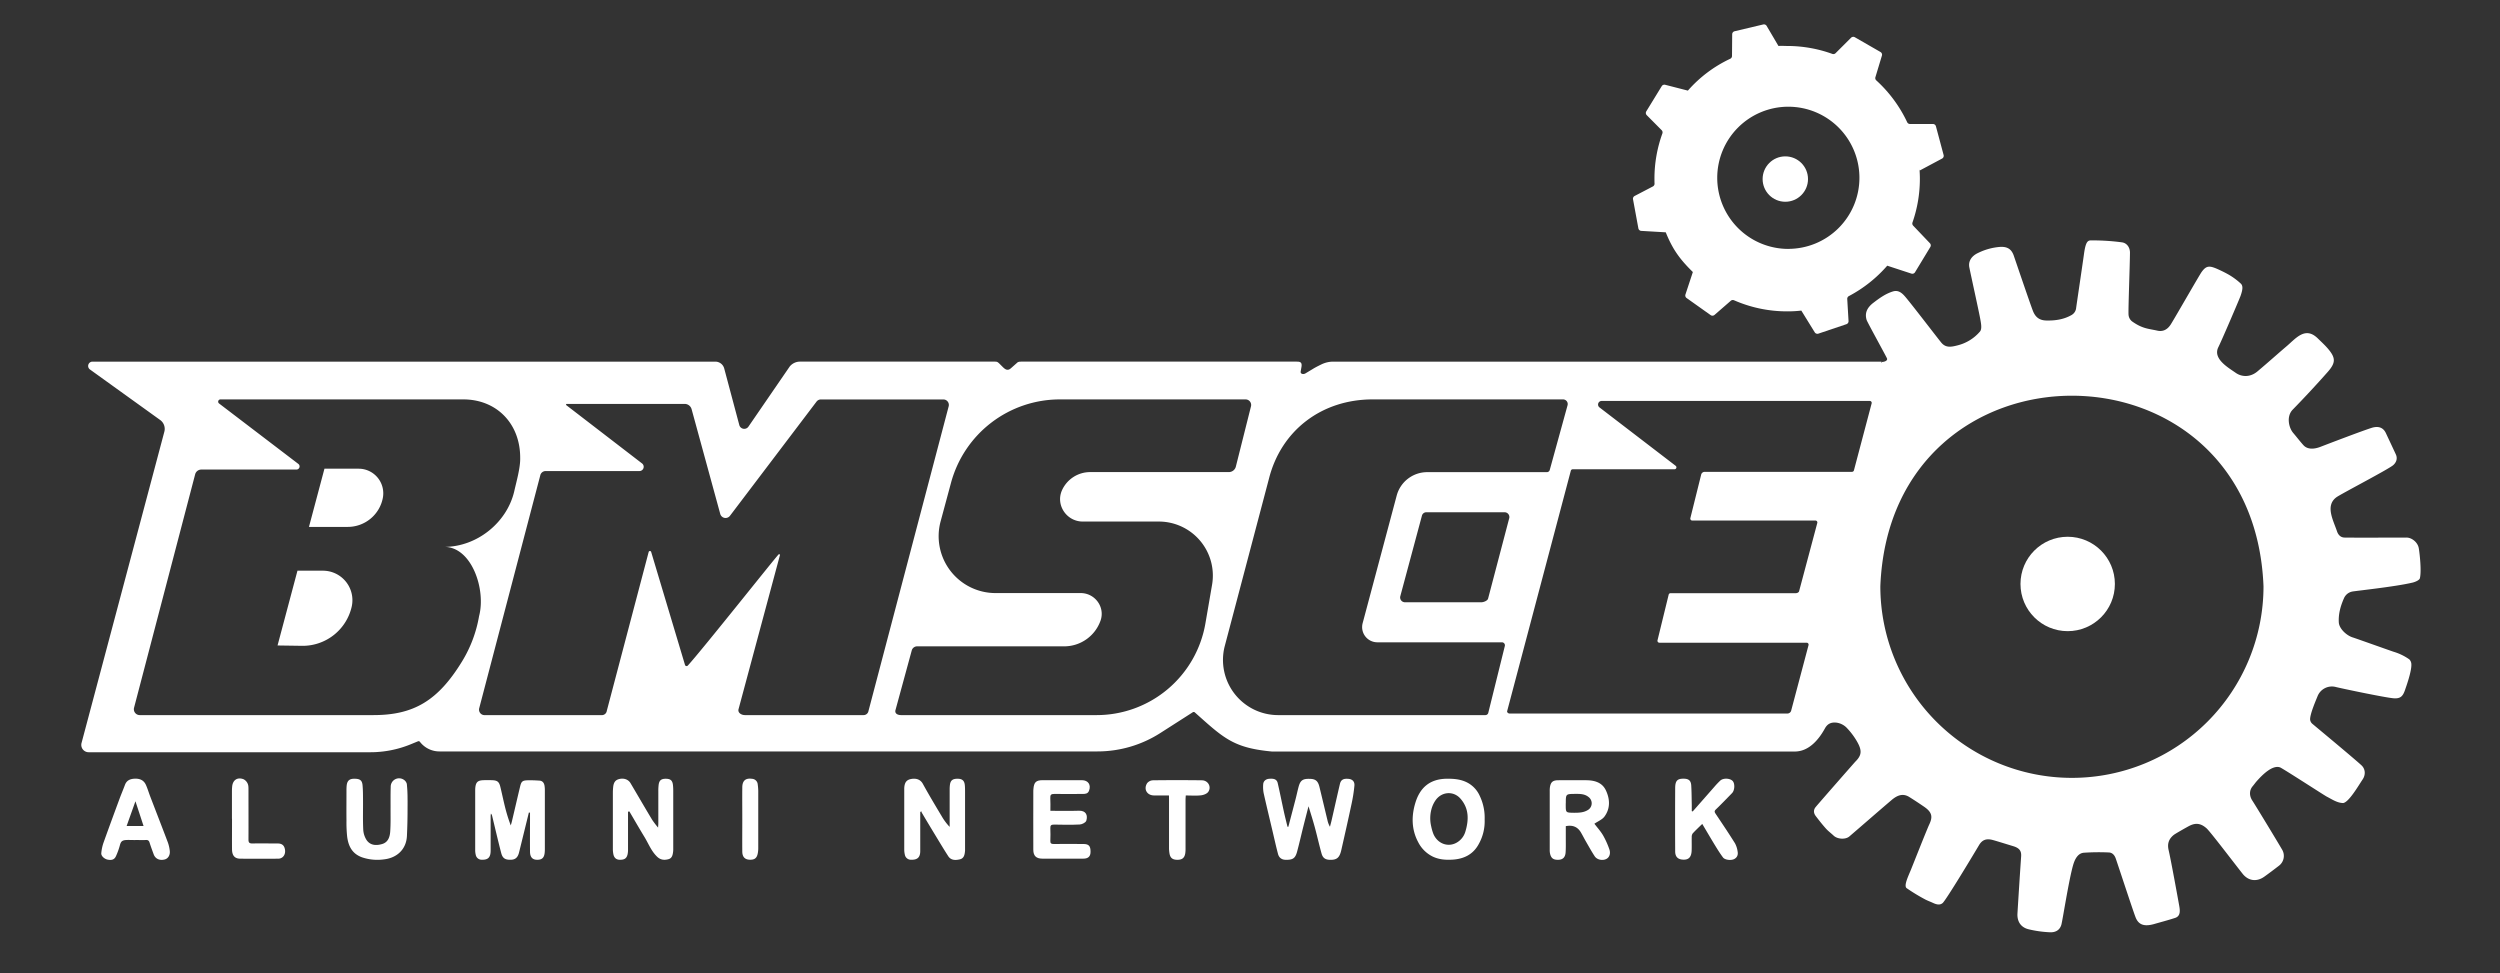 <svg id="Layer_1" data-name="Layer 1" xmlns="http://www.w3.org/2000/svg" viewBox="0 0 1920 747.45"><rect x="0" y="0" width="1920" height="747.45" fill="#333333" stroke="none"/><defs><style>.cls-1{fill:#fff;}</style></defs><path class="cls-1" d="M989.44,635c1.87-7.13,3.76-14.26,5.6-21.4.81-3.14,1.46-6.32,2.31-9.45,1.31-4.78,3.17-6.1,8.21-6,4.71,0,6.64,1.53,7.79,6.26,2.09,8.55,4.1,17.11,6.17,25.67a16.76,16.76,0,0,0,1.89,4.86c.47-1.85,1-3.68,1.4-5.54,2.09-9.1,4.11-18.22,6.25-27.32.77-3.24,2.68-4.28,6.57-3.92,2.92.26,4.84,2,4.56,5.2a116.62,116.62,0,0,1-2.24,14.23c-2.5,11.78-5.16,23.52-7.83,35.27-1.32,5.84-3.41,7.58-8.58,7.49-3.57-.07-5.6-1.32-6.58-4.82-1.87-6.69-3.37-13.48-5.19-20.18-1.4-5.15-3-10.23-4.83-16.14-1.48,5.8-2.81,10.9-4.09,16-1.57,6.29-3,12.63-4.69,18.9-1.38,5.12-3.34,6.32-8.63,6.22-3.15,0-5.21-1.57-6-4.43-1.59-6-2.91-12.06-4.34-18.1-2.25-9.55-4.57-19.09-6.7-28.66a25.32,25.32,0,0,1-.37-6.63c.11-2.56,1.91-4.16,4.48-4.39,4-.37,6,.47,6.69,3.31,1.69,7.31,3.14,14.67,4.75,22,.85,3.85,1.83,7.67,2.75,11.5Z"/><path class="cls-1" d="M406.16,624.05c-2.51,10.23-5,20.46-7.54,30.68-.92,3.72-2.79,5.41-6,5.55-4.5.19-6.59-1-7.68-5.11-2.45-9.42-4.63-18.9-6.93-28.35a3.66,3.66,0,0,0-1-2c-.07.66-.19,1.32-.2,2,0,8.82,0,17.63,0,26.45,0,5.21-2,7.16-6.74,7a4.57,4.57,0,0,1-4.66-3.6,15.86,15.86,0,0,1-.46-4.13q0-22.54,0-45.1c0-.83,0-1.67.09-2.5.42-4.16,1.84-5.56,6-5.74,2.32-.1,4.65-.1,7,0,3.9.14,5.27,1.22,6.21,5.05,1.26,5.13,2.31,10.32,3.59,15.44a123.09,123.09,0,0,0,4.43,14.26c.35-1.22.73-2.44,1-3.68,2.07-8.74,4.08-17.5,6.18-26.24.93-3.86,1.81-4.64,5.67-4.76,3-.1,6.11.06,9.16.25,2.4.15,3.58,1.74,3.93,4a21.81,21.81,0,0,1,.24,3.32q0,22.43,0,44.83c0,.93,0,1.86-.1,2.78-.3,4.2-2,5.9-5.79,5.86-3.61,0-5.47-2-5.51-6.19-.08-8.73,0-17.45,0-26.17v-3.84Z"/><path class="cls-1" d="M706.75,623.59v4.59c0,8.53,0,17.06,0,25.59-.05,4.76-2.29,6.67-7,6.51a4.7,4.7,0,0,1-4.81-3.8,16.84,16.84,0,0,1-.48-4.13q0-22.4,0-44.8c0-.74,0-1.49,0-2.23.22-4.21,1.62-6.29,5-7s7.18-.18,9.27,3.63c4.74,8.66,9.85,17.12,14.9,25.6a42.81,42.81,0,0,0,5.71,7.5V632.3q0-13.08,0-26.16a26.46,26.46,0,0,1,.2-3.33c.45-3.48,2.09-4.77,5.9-4.73,3.51,0,5.18,1.43,5.54,4.85.19,1.84.17,3.71.18,5.56q0,21.28,0,42.58c0,.74,0,1.48,0,2.22-.25,2.85-.66,5.89-3.92,6.67s-6.85.93-9-2.42c-3.76-5.82-7.3-11.78-10.9-17.7q-4.74-7.82-9.4-15.68a3.77,3.77,0,0,1-.3-1.07Z"/><path class="cls-1" d="M482.32,623.39v2.91c0,8.72,0,17.44,0,26.15a15.57,15.57,0,0,1-.38,3.86c-.77,3-2.42,4-5.79,4-2.9,0-4.49-1.53-5.06-4.17a20.44,20.44,0,0,1-.41-4.42q0-21.42,0-42.85a43.87,43.87,0,0,1,.24-4.44c.39-3.66,1.77-5.43,4.64-6.13,3.61-.89,7,.29,8.71,3.21,5.56,9.39,11,18.83,16.65,28.19a67.77,67.77,0,0,0,4.49,5.89c.08-1.43.17-2.21.18-3,0-8.35,0-16.7,0-25.05a39.17,39.17,0,0,1,.24-4.72c.43-3.5,2-4.77,5.54-4.73s5.05,1.23,5.47,4.85a41.44,41.44,0,0,1,.21,4.17q0,22.26,0,44.52a18.23,18.23,0,0,1-.07,2.22c-.3,2.54-.7,5.22-3.58,6-3.09.84-6,.7-8.68-1.84-4.5-4.29-6.63-10-9.71-15.1-4-6.55-7.78-13.16-11.66-19.74Z"/><path class="cls-1" d="M1140.21,629.37a35.62,35.62,0,0,1-4.47,18.75c-4.27,8.06-11.44,11.55-20.15,12.08-5.15.31-10.27,0-15.17-2.31a24.74,24.74,0,0,1-11.24-11.09c-5.27-9.81-5.25-20.39-2.08-30.55,3.46-11.12,10.82-18,23.88-18.18,5.88-.07,11.6.41,16.88,3.49a21.34,21.34,0,0,1,8.54,9.58A38.84,38.84,0,0,1,1140.21,629.37Zm-40.87-7.86a26.85,26.85,0,0,0-.23,12.91,39.45,39.45,0,0,0,1.6,5.7c3,7.67,11.19,10.86,17.89,7.09a14.3,14.3,0,0,0,6.78-8.45c2.72-9,2.91-17.78-3.7-25.36-5.38-6.17-14.42-5.5-19.14,1.17A21.84,21.84,0,0,0,1099.34,621.51Z"/><path class="cls-1" d="M1224.49,632.63c2.07,2.73,4.71,5.62,6.66,8.92a63.78,63.78,0,0,1,4.78,10.58c1.23,3.35.13,6.31-2.26,7.54-2.86,1.48-7.09.7-8.9-2-2.45-3.7-4.58-7.6-6.8-11.43-1.3-2.25-2.45-4.57-3.76-6.81-2.53-4.35-6.3-6-11.68-4.94,0,3.24,0,6.55,0,9.86s.09,6.87-.14,10.29c-.26,3.77-2.16,5.57-5.5,5.68-4,.14-5.8-1.26-6.54-5.21a13.77,13.77,0,0,1-.16-2.49q0-22.53,0-45.08a19,19,0,0,1,.1-2.5c.56-4.35,2.16-5.81,6.53-5.82,7.24,0,14.48-.09,21.71,0,6.22.1,12,1.76,14.81,7.83,3.15,6.72,3.47,13.82-1.1,20.05C1230.49,629.48,1227.2,630.76,1224.49,632.63Zm-22-15.7V618c0,6.18,0,6.11,6.3,6.21,3.84,0,7.58-.1,10.93-2.27a6,6,0,0,0,.5-9.66c-3.1-2.64-6.75-2.59-10.47-2.57C1202.53,609.78,1202.53,609.75,1202.54,616.93Z"/><path class="cls-1" d="M1300,623.2q8.22-9.36,16.46-18.73a62.49,62.49,0,0,1,4.74-5c2.32-2.1,7.47-1.83,9.49.33,1.84,2,1.62,7.16-.46,9.3-4.13,4.23-8.22,8.5-12.49,12.6-1.47,1.41-.78,2.27,0,3.5,5,7.45,10,14.88,14.74,22.46a18.43,18.43,0,0,1,2,6.24c.49,2.47-.24,4.65-2.65,5.87s-7.11.68-8.54-1.22c-2.21-2.94-4.17-6.08-6.09-9.22-3.27-5.35-6.42-10.76-9.88-16.57-2.72,2.68-5.14,4.92-7.35,7.34a4.72,4.72,0,0,0-.72,2.82c-.08,3.43.07,6.87-.06,10.3-.18,4.84-2.11,7-6,7-4.37,0-6.63-2-6.65-6.35q-.12-24.23,0-48.45c0-5.86,1.65-7.45,6.61-7.39,3.76.05,5.51,1.48,5.73,5.28.3,5,.3,10,.4,15,0,1.54,0,3.08,0,4.63Z"/><path class="cls-1" d="M806.7,622.7c7.67,0,14.81.18,21.93-.06,5.47-.19,6.92,3.58,5.66,7.63-.44,1.4-3.19,2.85-5,2.94-6.57.34-13.16.2-19.75.07-2.17,0-3,.58-2.88,2.81.16,3.24.11,6.49,0,9.74-.06,1.84.65,2.37,2.44,2.35,7.61-.08,15.22,0,22.83,0,4.27,0,5.64,1.51,5.61,6,0,3.56-1.79,5.26-5.57,5.26q-15.72,0-31.45,0c-4.65,0-6.91-2.08-6.94-6.77-.08-15.12,0-30.24,0-45.37,0-.46,0-.92.09-1.38.42-5.16,2-6.73,7.13-6.74q15,0,30.07,0c4.9,0,7.29,3.66,5.45,8.23-.85,2.1-2.68,2.33-4.6,2.34-7.33,0-14.66.12-22,0-2.52-.05-3.23.77-3.1,3.16C806.83,616,806.7,619.13,806.7,622.7Z"/><path class="cls-1" d="M313,622.33c0,6.58-.17,13.18-.48,19.75-.49,10.1-7.6,16.88-17.81,17.94a36.67,36.67,0,0,1-16.68-1.6c-7.63-2.77-10.51-8.66-11.42-15.94a103.61,103.61,0,0,1-.52-12.22c-.08-7.7,0-15.4,0-23.11a36,36,0,0,1,.16-3.89c.4-3.61,2.06-5.13,5.55-5.18,4.48-.07,6.26,1.06,6.63,4.9s.34,7.59.37,11.39c.06,7.52-.19,15,.16,22.55a16.54,16.54,0,0,0,2.58,8.25c2.91,4.23,7.57,4.37,12.07,3s5.78-5.46,6.07-9.45c.45-6.37.23-12.79.28-19.2,0-5.1-.05-10.21.11-15.31a6.43,6.43,0,0,1,9.68-5.59,5.54,5.54,0,0,1,2.7,3.46,110.08,110.08,0,0,1,.55,11.36c.07,3,0,5.94,0,8.91Z"/><path class="cls-1" d="M103.89,645.16c-2,0-4.1-.09-6.11-.06-3.91.07-4.93,1-5.74,4.19a54.19,54.19,0,0,1-2.91,8.09c-1.19,2.73-3.13,3.46-6.45,2.82-2.44-.47-5.08-2.75-4.89-4.93A33.19,33.19,0,0,1,79.56,647c4-11.17,8.08-22.28,12.19-33.39,1.34-3.64,2.87-7.21,4.23-10.85,1.31-3.46,4-4.57,7.41-4.73,3.92-.18,7,1.1,8.65,4.72,1.3,2.85,2.17,5.9,3.29,8.83,4.54,11.84,9.15,23.66,13.63,35.52a28.45,28.45,0,0,1,1.41,6.2c.45,3.36-1.25,6.11-3.93,6.78-3.89,1-7.14-.52-8.4-3.93-1.09-3-2.2-5.9-3.13-8.91-.49-1.59-1.21-2.24-2.94-2.13-2.69.17-5.38,0-8.08,0Zm.13-29.79c-2.43,6.81-4.56,12.79-6.77,19h13Z"/><path class="cls-1" d="M897.78,610.9c-4.1,0-7.79,0-11.48,0-5.41,0-8.23-4.86-5.27-9.45a6,6,0,0,1,4.4-2.18q18.78-.25,37.57,0c4.72,0,7.59,4.93,5,8.8-1,1.53-3.63,2.51-5.63,2.74-3.74.42-7.57.12-11.7.12-.07,1.25-.17,2.32-.17,3.39q0,18.65,0,37.29a23.86,23.86,0,0,1-.24,3.88c-.61,3.44-2.4,4.83-6,4.83s-5.44-1.3-6.07-4.74a25.21,25.21,0,0,1-.38-4.42c0-12.34,0-24.68,0-37Z"/><path class="cls-1" d="M178.13,628.8c0-7,0-14.09,0-21.14,0-1.2.05-2.41.17-3.61.48-5,4-7.38,8.71-5.61a6.86,6.86,0,0,1,3.29,3.59c.64,1.55.52,3.46.53,5.21,0,12.52.07,25,0,37.55,0,2.32.68,3,3,3,6.49-.14,13,0,19.47,0,2.46,0,4.39.85,5.22,3.3,1,3,.31,6-1.9,7.5a5.16,5.16,0,0,1-2.77.88q-14.61.11-29.21,0c-4.36,0-6.4-2.35-6.45-7.26-.06-6.76,0-13.53,0-20.3V628.8Z"/><path class="cls-1" d="M570.08,629.07c0-8.16-.09-16.32,0-24.48.08-5.1,2.59-7.16,7.45-6.47a4.63,4.63,0,0,1,4.4,4.27,41.63,41.63,0,0,1,.41,5q0,22.13,0,44.23a20.54,20.54,0,0,1-.24,3c-.61,4.26-2.36,5.8-6.38,5.64-3.57-.14-5.57-2.06-5.64-6.17C570,645.76,570.08,637.41,570.08,629.07Z"/><path class="cls-1" d="M237.28,404.66l11.9-44.7h26.3A18.91,18.91,0,0,1,294,382.52h0a27.44,27.44,0,0,1-26.93,22.14Z"/><path class="cls-1" d="M213.16,495.72l15.29-57.43H248a22.66,22.66,0,0,1,22.07,27.8h0A38.65,38.65,0,0,1,232.46,496Z"/><path class="cls-1" d="M1492.68,119,1486.79,97a2.4,2.4,0,0,0-2.31-1.78l-17.63,0a2.38,2.38,0,0,1-2.15-1.38A102.35,102.35,0,0,0,1441,61.75a2.37,2.37,0,0,1-.69-2.46l5-16.58a2.4,2.4,0,0,0-1.1-2.78L1424.52,28.6a2.42,2.42,0,0,0-2.9.38l-11.91,11.87a2.38,2.38,0,0,1-2.5.54,101.79,101.79,0,0,0-34.7-6.08c-2.7,0-4-.21-6.65,0l-9.07-15.41a2.41,2.41,0,0,0-2.62-1.12l-22,5.22a2.41,2.41,0,0,0-1.85,2.32L1330.18,43a2.37,2.37,0,0,1-1.37,2.14,99.27,99.27,0,0,0-32.52,24.45h0l-17.44-4.48a2.43,2.43,0,0,0-2.65,1.07l-11.82,19.29a2.4,2.4,0,0,0,.34,3L1276.17,100a2.4,2.4,0,0,1,.54,2.5,101.67,101.67,0,0,0-6.09,34.72c0,1.26,0,2.51.07,3.76a2.36,2.36,0,0,1-1.28,2.21l-14,7.31a2.41,2.41,0,0,0-1.25,2.56l4.1,22.26a2.41,2.41,0,0,0,2.22,2l18.82,1.1h0c5.29,13.13,10.87,20.75,20.81,30.5h0l-5.69,17.26a2.4,2.4,0,0,0,.89,2.71l18.45,13.1a2.41,2.41,0,0,0,3-.14L1329.24,231a2.39,2.39,0,0,1,2.53-.38,101.37,101.37,0,0,0,40.74,8.51,89.16,89.16,0,0,0,10.9-.6h0l10.31,16.7a2.41,2.41,0,0,0,2.81,1l21.52-7.25a2.41,2.41,0,0,0,1.63-2.42l-1-16.92a2.4,2.4,0,0,1,1.29-2.26,102.42,102.42,0,0,0,29.49-23.4l0,.09,18.46,6.05a2.4,2.4,0,0,0,2.8-1l11.77-19.43a2.39,2.39,0,0,0-.32-2.89l-12.86-13.5a2.4,2.4,0,0,1-.52-2.45,101.53,101.53,0,0,0,5.67-33.6c0-2.41-.11-4.79-.27-7.15l.23.81,17.14-9.15A2.4,2.4,0,0,0,1492.68,119Zm-119.24,72.16a54.6,54.6,0,1,1,54.6-54.59A54.59,54.59,0,0,1,1373.44,191.12Z"/><circle class="cls-1" cx="1371.12" cy="137.52" r="17.43"/><circle class="cls-1" cx="1587.98" cy="448.48" r="36.25"/><path class="cls-1" d="M1857.6,420.92c-.75-4.24-5.14-8.05-9.42-8.07-6.58,0-38.27.15-47.53,0-2.93-.05-4.76-1.89-5.74-4.53-2.88-8.66-9.39-19.92-.53-26.43,3.47-2.55,39.95-21.45,43.61-24.67,2.41-2.12,3.47-5.1,2-8.28-2.65-5.73-5.11-10.89-7.61-16.26-1.87-4-5.08-5.4-9.58-4.46-4,.83-38.25,14-41.1,15.1-4.38,1.61-9.48,2.08-12.64-1.39-2.72-3-5.16-6.25-7.8-9.33-3.46-4-5.53-12.79-.46-18q13.65-14,26.67-28.7c6.5-7.33,6.58-11,0-18.56-2.37-2.71-5.07-5.14-7.64-7.67-9.77-9.31-16.88.63-24.46,6.87-7.25,6.2-13.68,12-21.64,18.69-5.67,4.76-12.06,4.24-16.48,1.27-5.84-4.11-17.86-10.82-13.66-19.68,2.66-5.21,16.36-37.33,17.15-39.57,1.73-4.93,2-7.76.12-9.51a51.69,51.69,0,0,0-9.3-6.86c-2.39-1.34-4.29-2.3-6.89-3.51-7.53-3.51-10-3.76-13.78,1.46-1.81,2.49-19.67,33.77-23.6,40.11-2.67,4.29-6.19,5.95-10.44,5-6.78-1.55-11.42-1.37-19.57-7.22a7.19,7.19,0,0,1-2.57-5.13c-.25-4.71,1-36.42,1.11-47.54,0-3.94-2.32-7.4-6.15-7.93a169.55,169.55,0,0,0-22.08-1.49c-3.59,0-5.54-.94-7.1,10.54-1,7.26-5.08,34.73-6,41.23a7,7,0,0,1-3.62,5.59c-6,3.41-12.55,4.32-19.32,4.16-5-.12-8.23-2.29-10.2-7.21s-13.92-40.16-14.77-42.59c-1.77-5.1-5-7-10.35-6.74a46.12,46.12,0,0,0-17,4.62c-5.2,2.4-7.71,6.49-6.78,11.13,1.55,7.71,7.45,34.26,8.44,39.91.54,3.08,1.42,7.33-.26,9.33a33.08,33.08,0,0,1-17.1,10.61c-5.23,1.39-9.26,2-12.67-2.14-3.63-4.43-24.26-31.48-28.28-35.9-2.13-2.34-4.86-4.56-8.81-3.34-5.7,1.76-10.36,5.15-15,8.7-4.42,3.4-6.94,7.5-5.19,13.22.56,1.81,15.24,28.31,15.66,29.58.59,1.75-2.14,2.63-3.68,2.63-.1,0-.36.31-.74.87l.16-1.09H1024.22a20.69,20.69,0,0,0-9.14,2c-4.28,2.06-6.1,3.17-6.1,3.17-2.85,1.75-1.39.84-6.36,3.83-1.61,1-4,.49-3.7-1.35l.47-2.83c.92-4.32-.68-4.83-3.48-4.83H785.32c-2.32,0-3.32,0-4.32,1l-4.35,3.85c-2.7,2.61-4.65,1.15-6.65-.85l-2-2c-2-2-2.24-2-4.62-2h-149a10.15,10.15,0,0,0-7.9,3.78l-31.69,46.16a3.92,3.92,0,0,1-7-1.21L556.2,283a7.07,7.07,0,0,0-6.83-5.26H71a3.32,3.32,0,0,0-1.94,6L123,322.55a8.42,8.42,0,0,1,3.22,9L62.62,570.63a5.64,5.64,0,0,0,5.46,7.09H284.46a81.63,81.63,0,0,0,31.08-6.15l5.46-2.24a1.27,1.27,0,0,1,1.5.4,18.89,18.89,0,0,0,15,7.37H842.81A89.44,89.44,0,0,0,891.07,563l25-16a1.28,1.28,0,0,1,1.54.12l5.93,5.29c17.9,15.95,26.5,22.24,53.25,24.76h401.64c11.27,0,18.86-10,23.13-17.78,1.83-3.34,4.6-5,9.28-4.34a13.57,13.57,0,0,1,7.15,3.61,54.53,54.53,0,0,1,7.63,9.85c4.37,7.28,4.64,11.12-.63,16.34-.46.45-27.16,30.87-30.53,34.93-1.87,2.25-1.65,4.69,0,6.91,2.52,3.29,5.08,6.57,7.85,9.66,1.78,2,4,3.59,5.94,5.44,2.87,2.74,9.08,3.16,12.07.59,10.82-9.28,21.54-18.68,32.4-27.93,4.6-3.91,8.9-5.3,13.61-2.35,4.33,2.7,7.76,5,11.49,7.55,6.24,4.31,6.52,7.88,3.87,13.49-2.07,4.41-12.81,31.68-14.08,34.77-2.05,5-5.64,12.31-3.36,14.16a139.55,139.55,0,0,0,14.08,8.58c1.92,1.06,4,1.75,6,2.69,2.54,1.19,5.36,2.14,7.62.19,2.69-2.32,24.47-38.56,27.92-44.42,2.37-4,5.4-5.2,10-4.14,2.25.53,13.77,4.15,16,4.8,4.59,1.35,6.67,3.33,6.37,7.81-.93,13.69-2,30.22-2.83,43.93-.35,6.11,2.5,10.64,8.41,12.14a85.71,85.71,0,0,0,16.44,2.33c3.92.21,7.5-1.26,8.84-5.71.93-3.1,5.61-33.73,9-45.69,1.44-5.1,3.88-9.31,8.29-9.68a172.07,172.07,0,0,1,19.14-.21c2.7.08,4.44,2,5.36,4.63,1.21,3.39,13.22,40,15,44.54,2.4,6.93,7.4,7.7,14.09,5.91,4.53-1.3,12.14-3.35,16.61-4.85s3.56-6.35,3-9.55c-1.15-6.46-6.31-34.88-8.1-42.53-1.17-5,.26-8.73,4.14-11.75,1.08-.83,9.47-5.63,11.79-6.83,5.41-2.77,9.33-1.53,13.21,1.89,2.82,2.48,20.8,26.21,27.68,34.89,4.41,5.58,10.86,6.39,16.64,2.27,3.82-2.72,7.55-5.56,11.27-8.42a9.47,9.47,0,0,0,2.72-11.89c-2.3-4.07-20-33.3-23.19-38.22-2.31-3.52-2.43-7.78.33-11,1.09-1.26,2-2.65,3.14-3.9,3.77-4.24,12.13-13,18.17-10.4,6,3.37,32.73,20.75,35.54,22.32,3.9,2,7.88,4.77,12.36,4.93a1.32,1.32,0,0,0,.28,0c4.38-.61,12-13.79,14.89-18.07,2.48-3.62,2.19-8.09-.88-10.93-5.57-5.14-30.92-26.18-37.73-31.88a5,5,0,0,1-1.67-3.07c-.32-4.21,4.9-16,5.72-18.13a11.86,11.86,0,0,1,13.87-7.07c3.83,1,38.17,8.24,44.61,8.71,5.48.39,7.19-1.8,8.91-7.06.4-1.22,5-13.8,4.63-19.17a5.45,5.45,0,0,0-1.55-3.65,41.11,41.11,0,0,0-12-5.83c-2.67-.88-28.91-10.24-31.35-11-4.74-1.4-10.54-6.69-10.82-11.6-.37-6.56,1.38-12.67,4-18.59a8.76,8.76,0,0,1,6.27-5.06c1.8-.44,33-3.68,46.45-6.91,1.69-.4,5.13-1.73,5.54-3.31C1859.82,438.81,1858.33,425,1857.6,420.92ZM354.84,508c-18.43,30.11-37.1,41.2-68,41.2H107.32a4.52,4.52,0,0,1-4.37-5.66l46.93-179.27a4.9,4.9,0,0,1,4.74-3.65h73.06a2.41,2.41,0,0,0,1.46-4.32l-60.89-46.43a1.74,1.74,0,0,1,1.05-3.13H355.8c25.59,0,43.85,18.61,43.71,45.08.15,7.57-2.93,18.11-4.58,25.54C389.26,401.58,366.07,420,341.19,420c21.13,0,32.2,32.88,26.71,53.29a.19.19,0,0,0,0,.07A98.52,98.52,0,0,1,354.84,508Zm308.38,41.2h-91.1c-2.8,0-5.67-1.85-4.92-4.55L599,426.31a.6.6,0,0,0-1-.53c-.52-.1-59.28,74-69.76,85.36a1.27,1.27,0,0,1-2.16-.49l-26-86.82a1,1,0,0,0-1.89.05L466,546a3.78,3.78,0,0,1-3.68,3.22H372.12a4.22,4.22,0,0,1-4.09-5.3l46.94-179a4.24,4.24,0,0,1,4.1-3.15h72a3.27,3.27,0,0,0,2-5.87l-58.11-44.7a.55.55,0,0,1,.33-1h90.54a5.51,5.51,0,0,1,5.32,4.05l22,80.45a4.24,4.24,0,0,0,7.46,1.44l66.49-87.7a4.25,4.25,0,0,1,3.38-1.67h94a4.23,4.23,0,0,1,4.11,5.26L667,546A3.82,3.82,0,0,1,663.22,549.2ZM930.87,449.09l-5.12,29.71a84.78,84.78,0,0,1-83.55,70.4H692.09c-2.9,0-5.18-1.32-4.3-4.08l12.47-45.73a4.3,4.3,0,0,1,4.09-3H817.3a29.61,29.61,0,0,0,27.92-19.77c3.64-10.34-4.28-21.14-15.25-21.14H764.58a43.69,43.69,0,0,1-42.17-55.13l8-29.68A86.61,86.61,0,0,1,814,306.74h142.6a4.29,4.29,0,0,1,4.16,5.33l-11.63,46.29a5.57,5.57,0,0,1-5.4,4.21H837.23a23.71,23.71,0,0,0-21.57,13.85c-5.16,11.3,3.45,24.13,15.88,24.13H890A41.5,41.5,0,0,1,930.87,449.09Zm224.83,47.09L1143,547.46a2.29,2.29,0,0,1-2.23,1.74H981.62a42.37,42.37,0,0,1-41.09-52.7l34-128.76c9.44-37.53,40.89-61,79.59-61h146.32a3.57,3.57,0,0,1,3.44,4.52l-13.67,49.66a2.29,2.29,0,0,1-2.21,1.69H1096.1a24.26,24.26,0,0,0-23.44,18l-26.15,98a11.68,11.68,0,0,0,11.28,14.68h95.68A2.3,2.3,0,0,1,1155.7,496.18Zm3.39-98.23-16.23,61.74c-.4,1.67-3.46,2.85-5.17,2.85H1079a3.69,3.69,0,0,1-3.58-4.6L1092,396.2a3.51,3.51,0,0,1,3.42-2.79h60.1A3.69,3.69,0,0,1,1159.09,398Zm278.33-88.14-13.62,51.48a1.61,1.61,0,0,1-1.53,1.09H1309.19a2.77,2.77,0,0,0-2.68,2.09l-8.32,33.46a1.49,1.49,0,0,0,1.46,1.84h94.58a1.48,1.48,0,0,1,1.47,1.79l-14,52.52a1.21,1.21,0,0,1-.24.48,3,3,0,0,1-2.2,1H1283a1.51,1.51,0,0,0-1.46,1.13l-8.58,35.08a1.49,1.49,0,0,0,1.46,1.83h113.08a1.49,1.49,0,0,1,1.45,1.88L1375.55,546a3.1,3.1,0,0,1-2.93,2H1159.37c-1,0-2.12-.92-1.88-1.85l48.9-184.62a1.52,1.52,0,0,1,1.46-1.13H1286a1.48,1.48,0,0,0,.92-2.65l-58.53-44.87a2.76,2.76,0,0,1,1.69-4.95H1436A1.48,1.48,0,0,1,1437.42,309.81ZM1591.24,597.4A147.14,147.14,0,0,1,1444.1,450.27c7.75-195.17,286.55-195.12,294.27,0A147.13,147.13,0,0,1,1591.24,597.4Z"/></svg>